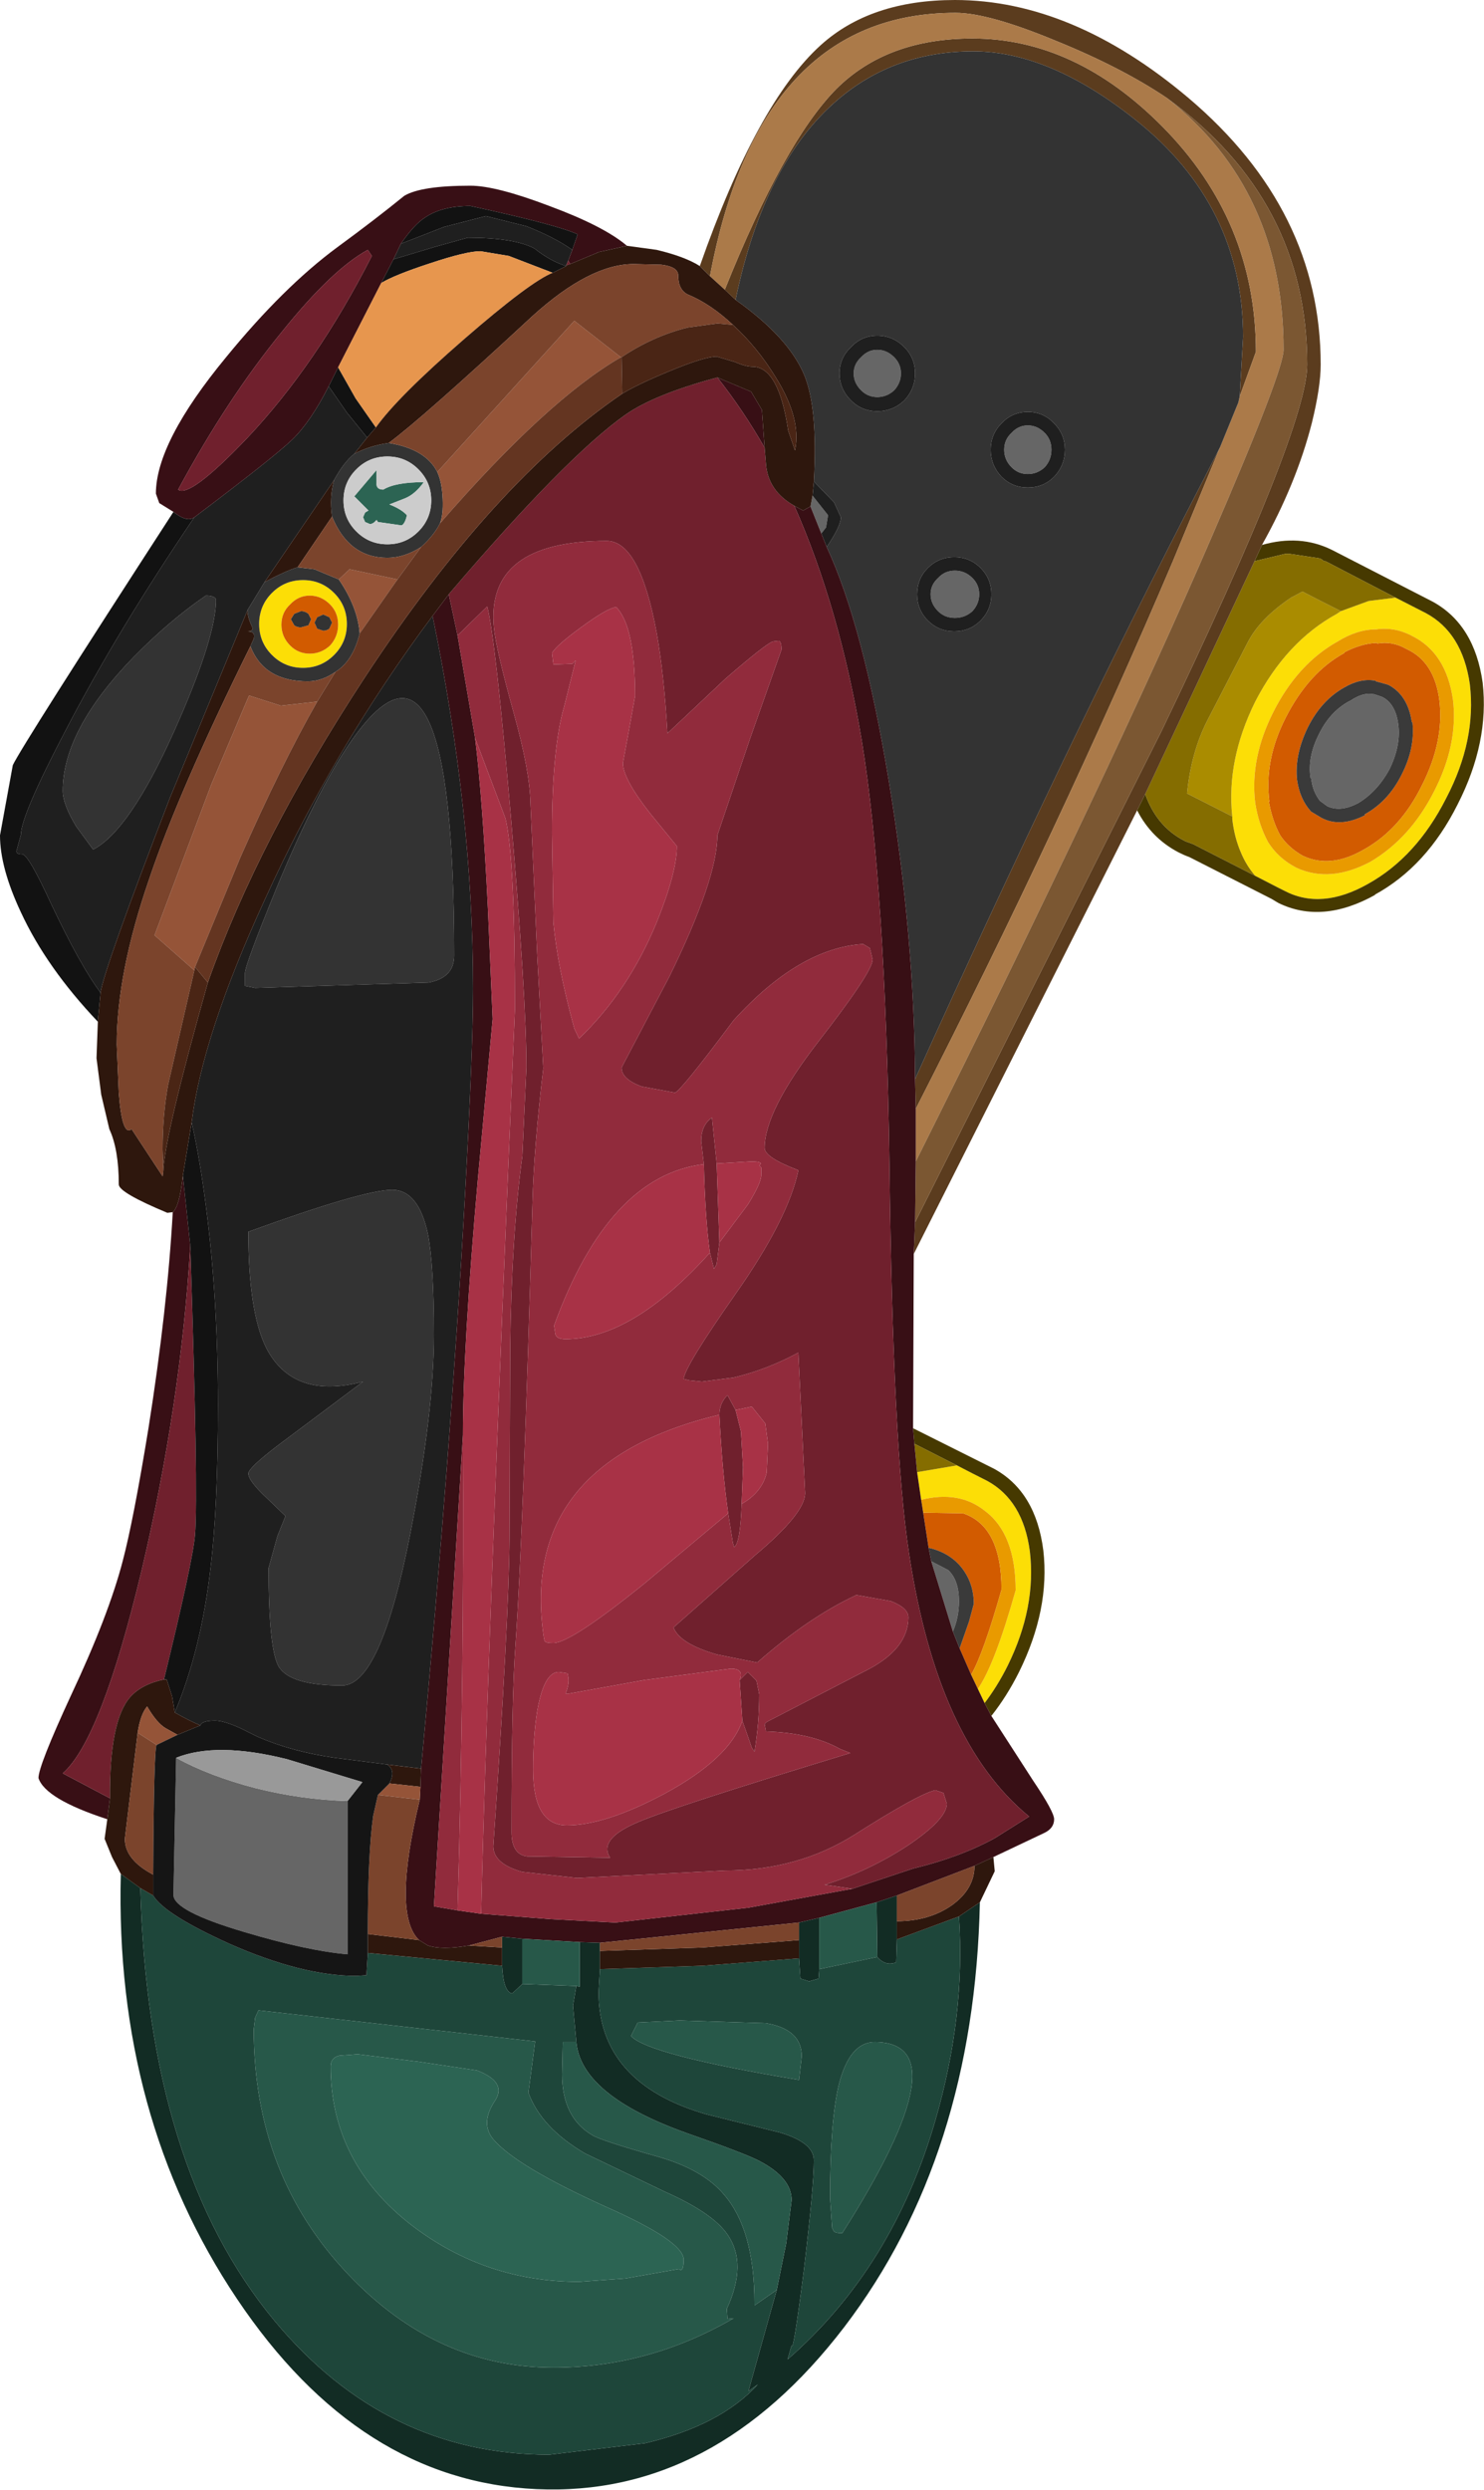 <?xml version="1.0" encoding="UTF-8" standalone="no"?>
<svg xmlns:ffdec="https://www.free-decompiler.com/flash" xmlns:xlink="http://www.w3.org/1999/xlink" ffdec:objectType="shape" height="184.35px" width="109.95px" xmlns="http://www.w3.org/2000/svg">
  <g transform="matrix(1.0, 0.0, 0.0, 1.0, 33.65, 146.55)">
    <path d="M31.35 -120.65 Q32.05 -120.65 32.6 -120.1 33.1 -119.6 33.1 -118.9 33.1 -118.2 32.6 -117.65 32.05 -117.15 31.35 -117.15 30.65 -117.15 30.15 -117.65 29.6 -118.2 29.6 -118.9 29.6 -119.6 30.15 -120.1 30.65 -120.65 31.35 -120.65 M26.55 -109.85 L27.7 -108.4 27.55 -107.5 27.2 -107.05 26.4 -109.05 26.55 -109.85 M38.4 -103.75 Q38.9 -103.25 38.9 -102.55 38.9 -101.85 38.4 -101.3 37.85 -100.8 37.1 -100.8 36.35 -100.8 35.85 -101.3 35.3 -101.85 35.3 -102.55 35.3 -103.25 35.85 -103.75 36.35 -104.3 37.1 -104.3 37.85 -104.3 38.4 -103.75 M41.3 -114.5 Q41.8 -115.05 42.5 -115.05 43.2 -115.05 43.75 -114.5 44.25 -114.0 44.25 -113.25 44.25 -112.5 43.75 -111.95 43.2 -111.45 42.5 -111.45 41.8 -111.45 41.3 -111.95 40.75 -112.5 40.75 -113.25 40.75 -114.0 41.3 -114.5 M68.15 -95.15 L68.75 -94.95 Q69.75 -94.45 69.95 -92.9 70.15 -91.35 69.3 -89.6 68.4 -87.95 67.0 -87.1 65.7 -86.4 64.7 -86.85 L64.15 -87.25 Q63.6 -87.95 63.5 -88.9 L63.45 -88.95 Q63.2 -90.5 64.1 -92.25 64.95 -93.95 66.45 -94.7 67.35 -95.3 68.1 -95.15 L68.15 -95.15 M35.35 -30.95 L36.6 -30.3 Q37.4 -29.55 37.4 -28.0 37.4 -26.8 36.95 -25.75 L35.35 -30.95 M-7.9 -13.2 L-7.9 -1.85 Q-10.85 -2.1 -15.55 -3.5 -20.8 -5.05 -20.8 -6.25 L-20.6 -16.4 Q-18.15 -15.05 -14.7 -14.15 -11.3 -13.3 -7.9 -13.2" fill="#666666" fill-rule="evenodd" stroke="none"/>
    <path d="M69.75 -102.3 L72.0 -101.15 Q74.7 -99.7 75.25 -95.9 75.75 -91.75 73.5 -87.45 71.3 -83.1 67.7 -81.1 64.25 -79.15 61.5 -80.6 L61.0 -80.85 59.35 -81.7 Q58.7 -82.45 58.3 -83.4 57.8 -84.55 57.65 -85.9 L57.65 -86.1 Q57.2 -90.25 59.35 -94.6 61.65 -99.05 65.4 -101.1 L65.7 -101.3 67.75 -102.05 69.75 -102.3 M65.45 -99.05 Q62.5 -97.4 60.7 -93.85 58.95 -90.4 59.35 -87.1 59.6 -85.5 60.3 -84.2 61.05 -83.0 62.4 -82.3 64.9 -81.15 67.9 -82.75 70.85 -84.5 72.6 -87.95 74.4 -91.45 74.0 -94.75 73.5 -98.2 71.0 -99.45 69.7 -100.15 68.3 -99.95 66.9 -99.95 65.45 -99.05 M34.3 -37.55 L37.25 -38.05 Q38.4 -37.45 39.5 -36.9 42.15 -35.45 42.65 -31.7 43.15 -27.55 41.0 -23.2 40.25 -21.7 39.3 -20.45 L38.8 -21.5 Q40.05 -23.3 41.6 -28.8 41.6 -33.0 39.3 -34.7 37.4 -36.2 34.6 -35.5 L34.3 -37.55 M-12.15 -101.8 Q-12.8 -101.2 -12.8 -100.3 -12.8 -99.4 -12.15 -98.75 -11.55 -98.15 -10.7 -98.15 -9.85 -98.15 -9.2 -98.75 -8.6 -99.4 -8.6 -100.3 -8.6 -101.2 -9.2 -101.8 -9.85 -102.45 -10.7 -102.45 -11.55 -102.45 -12.15 -101.8 M-13.5 -102.65 Q-12.55 -103.6 -11.2 -103.6 -9.85 -103.6 -8.9 -102.65 -7.95 -101.7 -7.95 -100.35 -7.95 -99.0 -8.9 -98.05 -9.85 -97.1 -11.2 -97.1 -12.55 -97.1 -13.5 -98.05 -14.45 -99.0 -14.45 -100.35 -14.45 -101.7 -13.5 -102.65" fill="#fcde06" fill-rule="evenodd" stroke="none"/>
    <path d="M70.95 -93.1 Q70.65 -95.1 69.2 -95.85 L68.3 -96.1 68.25 -96.15 Q67.15 -96.35 65.95 -95.65 64.25 -94.7 63.25 -92.7 62.25 -90.65 62.45 -88.8 62.65 -87.4 63.45 -86.5 L63.5 -86.45 64.25 -86.0 Q65.65 -85.25 67.5 -86.2 L67.45 -86.25 Q69.2 -87.2 70.2 -89.2 71.2 -91.15 71.0 -93.05 L70.95 -93.1 M71.7 -88.4 Q70.1 -85.15 67.4 -83.65 64.9 -82.2 62.85 -83.2 61.8 -83.8 61.2 -84.7 60.6 -85.8 60.35 -87.25 L60.4 -87.2 Q60.0 -90.25 61.6 -93.4 63.3 -96.75 65.95 -98.2 L65.95 -98.25 Q67.2 -98.9 68.35 -98.95 L68.4 -98.9 Q69.5 -99.1 70.55 -98.5 72.65 -97.55 73.0 -94.65 73.35 -91.65 71.7 -88.4 M35.15 -31.95 L34.75 -34.55 37.7 -34.5 Q40.55 -33.55 40.55 -28.85 39.2 -24.1 38.3 -22.55 L37.45 -24.5 38.15 -26.5 38.5 -27.8 Q38.5 -29.15 37.8 -30.2 36.9 -31.55 35.15 -31.95 M-10.8 -101.1 Q-11.05 -101.3 -11.35 -101.3 L-11.85 -101.1 -12.1 -100.7 -11.85 -100.25 Q-11.65 -100.1 -11.35 -100.1 L-10.8 -100.25 -10.6 -100.7 -10.8 -101.1 M-10.15 -100.0 L-9.7 -99.85 Q-9.45 -99.85 -9.25 -100.0 L-9.05 -100.45 -9.25 -100.85 -9.7 -101.05 -10.15 -100.85 -10.35 -100.45 -10.15 -100.0 M-12.15 -101.8 Q-11.55 -102.45 -10.7 -102.45 -9.85 -102.45 -9.2 -101.8 -8.6 -101.2 -8.6 -100.3 -8.6 -99.4 -9.2 -98.75 -9.85 -98.15 -10.7 -98.15 -11.55 -98.15 -12.15 -98.75 -12.8 -99.4 -12.8 -100.3 -12.8 -101.2 -12.15 -101.8" fill="#d25b00" fill-rule="evenodd" stroke="none"/>
    <path d="M65.45 -99.05 Q66.9 -99.95 68.3 -99.95 69.7 -100.15 71.0 -99.45 73.5 -98.2 74.0 -94.75 74.4 -91.45 72.6 -87.95 70.85 -84.5 67.9 -82.75 64.9 -81.15 62.4 -82.3 61.05 -83.0 60.3 -84.2 59.6 -85.5 59.35 -87.1 58.95 -90.4 60.7 -93.85 62.5 -97.4 65.45 -99.05 M71.7 -88.4 Q73.35 -91.65 73.0 -94.65 72.65 -97.55 70.55 -98.5 69.5 -99.1 68.4 -98.9 L68.35 -98.95 Q67.2 -98.9 65.95 -98.25 L65.95 -98.2 Q63.3 -96.75 61.6 -93.4 60.0 -90.25 60.4 -87.2 L60.35 -87.25 Q60.6 -85.8 61.2 -84.7 61.8 -83.8 62.85 -83.2 64.9 -82.2 67.4 -83.65 70.1 -85.15 71.7 -88.4 M34.6 -35.5 Q37.4 -36.2 39.3 -34.7 41.6 -33.0 41.6 -28.8 40.05 -23.3 38.8 -21.5 L38.3 -22.55 Q39.2 -24.1 40.55 -28.85 40.55 -33.55 37.7 -34.5 L34.75 -34.55 34.6 -35.5" fill="#e99a00" fill-rule="evenodd" stroke="none"/>
    <path d="M65.7 -101.3 L65.4 -101.1 Q61.65 -99.05 59.35 -94.6 57.2 -90.25 57.65 -86.1 L54.3 -87.8 Q54.6 -90.85 55.8 -93.2 L58.8 -99.0 Q59.7 -100.75 62.0 -102.3 L62.85 -102.75 Q64.3 -102.0 65.7 -101.3" fill="#aa8c00" fill-rule="evenodd" stroke="none"/>
    <path d="M59.85 -106.2 Q62.65 -107.0 65.0 -105.85 L65.1 -105.8 72.5 -102.0 Q75.6 -100.3 76.2 -96.0 76.7 -91.6 74.35 -87.0 72.05 -82.4 68.2 -80.3 L68.25 -80.3 Q64.3 -78.1 61.05 -79.7 L60.55 -80.0 54.45 -83.1 Q54.15 -83.2 53.75 -83.4 L53.65 -83.45 Q51.65 -84.5 50.6 -86.55 L51.2 -87.75 Q52.05 -85.35 54.1 -84.3 L54.2 -84.25 54.75 -84.05 59.35 -81.7 61.0 -80.85 61.5 -80.6 Q64.25 -79.15 67.7 -81.1 71.3 -83.1 73.5 -87.45 75.75 -91.75 75.25 -95.9 74.7 -99.7 72.0 -101.15 L69.75 -102.3 64.65 -104.95 64.55 -105.0 64.45 -105.0 64.25 -105.15 64.15 -105.2 63.9 -105.25 63.85 -105.25 61.85 -105.55 61.75 -105.55 61.6 -105.55 59.3 -105.0 59.85 -106.2 M34.0 -40.8 L40.0 -37.8 Q43.1 -36.1 43.65 -31.75 44.15 -27.4 41.85 -22.75 40.95 -20.95 39.8 -19.5 L39.3 -20.45 Q40.25 -21.7 41.0 -23.2 43.15 -27.55 42.65 -31.7 42.15 -35.45 39.5 -36.9 38.4 -37.45 37.25 -38.05 L34.1 -39.65 34.0 -40.8" fill="#463900" fill-rule="evenodd" stroke="none"/>
    <path d="M70.95 -93.1 L71.0 -93.05 Q71.2 -91.15 70.2 -89.2 69.2 -87.2 67.45 -86.25 L67.5 -86.2 Q65.65 -85.25 64.25 -86.0 L63.5 -86.45 63.45 -86.5 Q62.65 -87.4 62.45 -88.8 62.25 -90.65 63.25 -92.7 64.25 -94.7 65.95 -95.65 67.15 -96.35 68.25 -96.15 L68.3 -96.1 69.2 -95.85 Q70.65 -95.1 70.95 -93.1 M68.15 -95.15 L68.1 -95.15 Q67.35 -95.3 66.45 -94.7 64.95 -93.95 64.1 -92.25 63.2 -90.5 63.45 -88.95 L63.5 -88.9 Q63.6 -87.95 64.15 -87.25 L64.7 -86.85 Q65.7 -86.4 67.0 -87.1 68.4 -87.95 69.3 -89.6 70.15 -91.35 69.95 -92.9 69.75 -94.45 68.75 -94.95 L68.15 -95.15 M35.15 -31.95 Q36.9 -31.55 37.8 -30.2 38.5 -29.15 38.5 -27.8 L38.15 -26.5 37.45 -24.5 36.95 -25.75 Q37.4 -26.8 37.4 -28.0 37.4 -29.55 36.6 -30.3 L35.35 -30.95 35.15 -31.95" fill="#3a3a3a" fill-rule="evenodd" stroke="none"/>
    <path d="M59.3 -105.0 L61.6 -105.55 61.75 -105.55 61.85 -105.55 63.85 -105.25 63.9 -105.25 64.15 -105.2 64.25 -105.15 64.45 -105.0 64.55 -105.0 64.65 -104.95 69.75 -102.3 67.75 -102.05 65.7 -101.3 Q64.3 -102.0 62.85 -102.75 L62.0 -102.3 Q59.7 -100.75 58.8 -99.0 L55.8 -93.2 Q54.6 -90.85 54.3 -87.8 L57.65 -86.1 57.65 -85.9 Q57.8 -84.55 58.3 -83.4 58.7 -82.45 59.35 -81.7 L54.75 -84.05 54.2 -84.25 54.1 -84.3 Q52.05 -85.35 51.2 -87.75 L59.3 -105.0 M37.25 -38.05 L34.3 -37.55 34.1 -39.65 37.25 -38.05" fill="#856d00" fill-rule="evenodd" stroke="none"/>
    <path d="M18.2 -126.85 Q22.45 -138.95 27.15 -143.2 30.85 -146.55 37.1 -146.55 45.8 -146.55 54.4 -139.3 64.2 -131.0 64.2 -119.55 64.2 -117.9 63.55 -115.25 62.4 -110.75 59.85 -106.2 L59.3 -105.0 51.2 -87.75 50.6 -86.55 34.05 -53.7 34.15 -56.05 52.4 -92.4 Q63.2 -114.85 63.2 -119.55 63.2 -131.75 52.8 -139.3 49.45 -141.55 44.65 -143.5 39.6 -145.6 37.15 -145.6 22.6 -145.6 18.95 -126.1 L18.2 -126.85 M58.2 -117.2 L58.45 -121.6 Q58.45 -131.35 50.45 -137.7 44.1 -142.75 38.45 -142.75 32.6 -142.75 28.4 -139.15 22.95 -134.5 20.85 -124.35 L20.05 -125.1 Q24.45 -136.05 28.3 -139.95 32.05 -143.7 38.4 -143.7 46.0 -143.7 52.45 -137.2 59.4 -130.2 59.4 -120.5 L58.2 -117.2 M34.15 -66.65 Q45.35 -91.45 55.5 -111.0 L56.75 -113.45 53.25 -105.0 Q44.95 -85.5 34.2 -64.45 L34.15 -66.65" fill="#5b3c1e" fill-rule="evenodd" stroke="none"/>
    <path d="M18.95 -126.1 Q22.6 -145.6 37.15 -145.6 39.6 -145.6 44.65 -143.5 49.45 -141.55 52.8 -139.3 61.45 -132.5 61.45 -120.65 61.45 -119.1 56.15 -106.85 48.55 -89.25 34.2 -60.55 L34.2 -64.45 Q44.95 -85.5 53.25 -105.0 L56.75 -113.45 58.1 -116.75 58.2 -117.2 59.4 -120.5 Q59.4 -130.2 52.45 -137.2 46.0 -143.7 38.4 -143.7 32.05 -143.7 28.3 -139.95 24.45 -136.05 20.05 -125.1 L18.95 -126.1" fill="#ab7a49" fill-rule="evenodd" stroke="none"/>
    <path d="M52.8 -139.3 Q63.2 -131.75 63.2 -119.55 63.2 -114.85 52.4 -92.4 L34.15 -56.05 34.2 -60.55 Q48.55 -89.25 56.15 -106.85 61.45 -119.1 61.45 -120.65 61.45 -132.5 52.8 -139.3" fill="#7b5732" fill-rule="evenodd" stroke="none"/>
    <path d="M20.85 -124.35 Q22.95 -134.5 28.4 -139.15 32.6 -142.75 38.45 -142.75 44.1 -142.75 50.45 -137.7 58.45 -131.35 58.45 -121.6 L58.2 -117.2 58.1 -116.75 56.75 -113.45 55.5 -111.0 Q45.35 -91.45 34.15 -66.65 34.1 -77.25 32.2 -88.75 30.3 -100.25 27.6 -106.05 28.65 -107.6 28.65 -108.25 L28.15 -109.35 26.65 -110.9 Q26.95 -116.3 25.95 -118.75 24.8 -121.55 20.85 -124.35 M-4.85 -113.75 Q-2.1 -113.3 -1.25 -111.6 -0.9 -110.85 -0.85 -109.6 -0.8 -108.4 -1.05 -107.8 -1.5 -106.9 -2.45 -106.05 -3.7 -105.25 -4.95 -105.25 -7.8 -105.25 -9.05 -108.3 -9.25 -109.75 -8.9 -111.0 -8.2 -112.3 -7.4 -112.95 -6.25 -113.55 -4.85 -113.75 M-15.1 -98.7 L-14.85 -99.25 Q-14.7 -99.8 -15.3 -99.8 -14.8 -99.8 -15.0 -100.2 -15.35 -100.95 -15.3 -101.4 L-14.05 -103.45 Q-12.45 -104.3 -11.6 -104.55 L-10.35 -104.4 -8.55 -103.65 Q-7.15 -101.6 -7.0 -99.65 -7.5 -97.6 -8.8 -96.8 -9.8 -96.1 -10.85 -96.1 -14.1 -96.1 -15.1 -98.7 M33.35 -120.85 Q32.5 -121.7 31.35 -121.7 30.2 -121.7 29.4 -120.85 28.55 -120.05 28.55 -118.9 28.55 -117.75 29.4 -116.9 30.2 -116.1 31.35 -116.1 32.5 -116.1 33.35 -116.9 34.15 -117.75 34.15 -118.9 34.15 -120.05 33.35 -120.85 M34.3 -102.55 Q34.3 -101.4 35.1 -100.6 35.9 -99.8 37.05 -99.8 38.2 -99.8 39.0 -100.6 39.8 -101.4 39.8 -102.55 39.8 -103.7 39.0 -104.5 38.2 -105.3 37.05 -105.3 35.9 -105.3 35.1 -104.5 34.3 -103.7 34.3 -102.55 M42.5 -116.05 Q41.35 -116.05 40.55 -115.2 39.75 -114.4 39.75 -113.25 39.75 -112.1 40.55 -111.25 41.35 -110.45 42.5 -110.45 43.65 -110.45 44.45 -111.25 45.25 -112.1 45.25 -113.25 45.25 -114.4 44.45 -115.2 43.65 -116.05 42.5 -116.05 M-4.95 -112.75 Q-6.3 -112.75 -7.25 -111.8 -8.2 -110.85 -8.2 -109.5 -8.2 -108.15 -7.25 -107.2 -6.3 -106.25 -4.95 -106.25 -3.6 -106.25 -2.65 -107.2 -1.7 -108.15 -1.7 -109.5 -1.7 -110.85 -2.65 -111.8 -3.6 -112.75 -4.95 -112.75 M-17.65 -102.2 L-17.65 -101.95 Q-17.75 -99.1 -20.75 -92.4 -24.05 -85.05 -26.75 -83.65 L-28.0 -85.35 Q-29.0 -87.0 -29.0 -88.0 -29.0 -92.5 -23.75 -97.9 -21.1 -100.6 -18.4 -102.45 -17.8 -102.45 -17.65 -102.2 M-10.15 -100.0 L-10.35 -100.45 -10.15 -100.85 -9.7 -101.05 -9.25 -100.85 -9.05 -100.45 -9.25 -100.0 Q-9.45 -99.85 -9.7 -99.85 L-10.15 -100.0 M-10.8 -101.1 L-10.6 -100.7 -10.8 -100.25 -11.35 -100.1 Q-11.65 -100.1 -11.85 -100.25 L-12.1 -100.7 -11.85 -101.1 -11.35 -101.3 Q-11.05 -101.3 -10.8 -101.1 M-13.5 -102.65 Q-14.45 -101.7 -14.45 -100.35 -14.45 -99.0 -13.5 -98.05 -12.55 -97.1 -11.2 -97.1 -9.85 -97.1 -8.9 -98.05 -7.95 -99.0 -7.95 -100.35 -7.95 -101.7 -8.9 -102.65 -9.85 -103.6 -11.2 -103.6 -12.55 -103.6 -13.5 -102.65 M-15.5 -74.5 Q-15.5 -75.1 -13.1 -80.95 -10.2 -87.9 -7.75 -91.5 0.0 -102.85 0.0 -75.8 0.0 -74.15 -1.9 -73.8 L-14.75 -73.4 -15.5 -73.55 -15.5 -74.5 M-4.6 -58.45 Q-2.65 -58.45 -1.95 -55.2 -1.5 -52.95 -1.5 -47.7 -1.5 -42.0 -3.25 -33.0 -5.45 -21.75 -8.3 -21.75 -12.15 -21.75 -13.0 -23.15 -13.75 -24.45 -13.75 -30.45 L-13.1 -32.8 -12.5 -34.3 -13.85 -35.6 Q-15.25 -36.9 -15.25 -37.45 -15.25 -37.85 -13.1 -39.5 L-6.75 -44.25 Q-11.9 -42.9 -13.9 -46.7 -15.25 -49.35 -15.25 -55.35 -6.7 -58.45 -4.6 -58.45" fill="#333333" fill-rule="evenodd" stroke="none"/>
    <path d="M26.65 -110.9 L28.15 -109.35 28.65 -108.25 Q28.65 -107.6 27.6 -106.05 L27.2 -107.05 27.55 -107.5 27.7 -108.4 26.55 -109.85 26.65 -110.9 M8.3 -126.85 Q7.15 -127.2 5.95 -128.15 4.45 -128.95 1.0 -128.95 L-1.5 -128.25 -4.5 -127.35 -3.95 -128.5 -0.75 -129.75 2.35 -130.55 5.35 -129.8 Q7.4 -129.0 8.75 -128.05 L8.45 -127.25 8.3 -126.9 8.3 -126.85 M-15.3 -101.4 L-21.05 -87.5 Q-25.95 -74.8 -26.2 -73.05 -27.7 -75.05 -29.85 -79.6 -31.55 -83.3 -32.0 -83.3 -32.55 -83.3 -32.4 -83.65 L-32.1 -84.75 Q-32.1 -86.15 -28.8 -92.45 -24.95 -99.85 -19.25 -108.25 -13.35 -112.7 -12.0 -114.0 -10.65 -115.3 -9.3 -117.95 L-7.95 -116.0 -6.45 -114.15 -7.4 -112.95 Q-8.2 -112.3 -8.9 -111.0 L-14.05 -103.45 -15.3 -101.4 M31.35 -120.65 Q30.65 -120.65 30.15 -120.1 29.6 -119.6 29.6 -118.9 29.6 -118.2 30.15 -117.65 30.65 -117.15 31.35 -117.15 32.05 -117.15 32.6 -117.65 33.1 -118.2 33.1 -118.9 33.1 -119.6 32.6 -120.1 32.05 -120.65 31.35 -120.65 M33.35 -120.85 Q34.15 -120.05 34.15 -118.9 34.15 -117.75 33.35 -116.9 32.5 -116.1 31.35 -116.1 30.2 -116.1 29.4 -116.9 28.55 -117.75 28.55 -118.9 28.55 -120.05 29.4 -120.85 30.2 -121.7 31.35 -121.7 32.5 -121.7 33.35 -120.85 M34.3 -102.55 Q34.3 -103.7 35.1 -104.5 35.9 -105.3 37.05 -105.3 38.2 -105.3 39.0 -104.5 39.8 -103.7 39.8 -102.55 39.8 -101.4 39.0 -100.6 38.2 -99.8 37.05 -99.8 35.9 -99.8 35.1 -100.6 34.3 -101.4 34.3 -102.55 M38.4 -103.75 Q37.85 -104.3 37.1 -104.3 36.35 -104.3 35.85 -103.75 35.3 -103.25 35.3 -102.55 35.3 -101.85 35.85 -101.3 36.35 -100.8 37.1 -100.8 37.85 -100.8 38.4 -101.3 38.9 -101.85 38.9 -102.55 38.9 -103.25 38.4 -103.75 M42.5 -116.05 Q43.65 -116.05 44.45 -115.2 45.25 -114.4 45.25 -113.25 45.25 -112.1 44.45 -111.25 43.65 -110.45 42.5 -110.45 41.35 -110.45 40.55 -111.25 39.75 -112.1 39.75 -113.25 39.75 -114.4 40.55 -115.2 41.35 -116.05 42.5 -116.05 M41.3 -114.5 Q40.75 -114.0 40.75 -113.25 40.75 -112.5 41.3 -111.95 41.8 -111.45 42.5 -111.45 43.2 -111.45 43.75 -111.95 44.25 -112.5 44.25 -113.25 44.25 -114.0 43.75 -114.5 43.2 -115.05 42.5 -115.05 41.8 -115.05 41.3 -114.5 M-1.6 -100.95 Q1.4 -86.4 1.4 -73.35 1.4 -68.8 0.8 -58.0 -0.2 -39.75 -2.45 -15.6 L-4.95 -15.9 -8.85 -16.4 Q-12.0 -16.85 -14.55 -17.95 L-15.75 -18.55 Q-17.05 -19.15 -17.7 -19.15 -18.7 -19.15 -18.8 -18.8 -19.55 -19.1 -20.7 -19.75 -18.75 -24.4 -18.05 -30.45 -17.5 -35.0 -17.5 -42.5 -17.5 -50.45 -18.4 -57.3 -18.85 -60.8 -19.45 -63.45 -18.65 -69.9 -14.05 -79.9 -8.95 -91.1 -1.6 -100.95 M-17.65 -102.2 Q-17.8 -102.45 -18.4 -102.45 -21.1 -100.6 -23.75 -97.9 -29.0 -92.5 -29.0 -88.0 -29.0 -87.0 -28.0 -85.35 L-26.75 -83.65 Q-24.05 -85.05 -20.75 -92.4 -17.75 -99.1 -17.65 -101.95 L-17.65 -102.2 M-15.5 -74.5 L-15.5 -73.55 -14.75 -73.4 -1.9 -73.8 Q0.0 -74.15 0.0 -75.8 0.0 -102.85 -7.75 -91.5 -10.2 -87.9 -13.1 -80.95 -15.5 -75.1 -15.5 -74.5 M-4.6 -58.45 Q-6.7 -58.45 -15.25 -55.35 -15.25 -49.35 -13.9 -46.7 -11.9 -42.9 -6.75 -44.25 L-13.1 -39.5 Q-15.25 -37.85 -15.25 -37.45 -15.25 -36.9 -13.85 -35.6 L-12.5 -34.3 -13.1 -32.8 -13.75 -30.45 Q-13.75 -24.45 -13.0 -23.15 -12.15 -21.75 -8.3 -21.75 -5.45 -21.75 -3.25 -33.0 -1.5 -42.0 -1.5 -47.7 -1.5 -52.95 -1.95 -55.2 -2.65 -58.45 -4.6 -58.45" fill="#1f1f1f" fill-rule="evenodd" stroke="none"/>
    <path d="M34.05 -53.7 L34.0 -40.8 34.1 -39.65 34.3 -37.55 34.6 -35.5 34.75 -34.55 35.15 -31.95 35.35 -30.95 36.95 -25.75 37.45 -24.5 38.3 -22.55 38.8 -21.5 39.3 -20.45 39.8 -19.5 42.9 -14.7 Q44.45 -12.4 44.45 -11.85 44.45 -11.2 43.75 -10.85 L39.95 -9.05 38.55 -8.4 32.8 -6.2 31.3 -5.7 27.05 -4.55 25.55 -4.2 10.8 -2.7 9.3 -2.75 5.05 -3.0 3.55 -3.15 1.1 -2.5 Q-0.9 -2.15 -1.95 -2.5 L-2.6 -2.9 Q-4.6 -4.8 -2.55 -13.3 L-2.5 -14.25 -2.45 -15.6 Q-0.2 -39.75 0.8 -58.0 1.4 -68.8 1.4 -73.35 1.4 -86.4 -1.6 -100.95 L-0.4 -102.55 0.25 -99.5 1.55 -91.9 Q2.1 -87.45 2.5 -79.25 L2.85 -71.1 1.75 -59.2 Q0.65 -46.75 0.65 -40.3 L-1.5 -5.4 0.25 -5.1 2.0 -4.85 7.2 -4.45 11.95 -4.2 21.8 -5.3 29.5 -6.7 34.0 -8.2 Q37.5 -9.05 40.05 -10.45 L42.6 -12.05 Q35.8 -17.6 33.7 -31.55 32.5 -39.3 32.25 -60.35 31.95 -81.0 30.2 -91.7 28.55 -101.55 25.2 -109.1 L25.85 -108.75 26.4 -109.05 27.2 -107.05 27.6 -106.05 Q30.3 -100.25 32.2 -88.75 34.1 -77.25 34.15 -66.65 L34.2 -64.45 34.2 -60.55 34.15 -56.05 34.05 -53.7 M-25.7 -11.85 Q-30.3 -13.35 -30.8 -14.9 -30.8 -15.8 -28.4 -21.0 -25.6 -26.95 -24.55 -31.0 -23.75 -34.05 -22.65 -40.8 -21.25 -49.65 -20.85 -56.8 -20.35 -57.2 -20.1 -59.5 L-19.55 -54.3 Q-20.25 -42.6 -23.15 -30.3 -26.15 -17.75 -29.0 -15.25 L-25.5 -13.4 -25.7 -11.85 M-20.8 -108.65 L-21.85 -109.3 -22.1 -110.0 Q-22.1 -113.8 -16.9 -120.1 -12.65 -125.3 -8.65 -128.25 -5.85 -130.3 -3.7 -132.05 -2.45 -132.8 1.2 -132.8 3.1 -132.8 7.05 -131.3 11.1 -129.8 12.8 -128.35 L11.0 -127.95 10.75 -127.9 8.6 -127.0 8.45 -127.25 8.75 -128.05 9.15 -129.2 Q7.65 -129.9 1.2 -131.3 -0.9 -131.3 -2.15 -130.45 -2.95 -129.95 -3.95 -128.5 L-4.5 -127.35 -5.4 -125.6 -8.6 -119.35 -9.3 -117.95 Q-10.65 -115.3 -12.0 -114.0 -13.35 -112.7 -19.25 -108.25 -19.8 -107.85 -20.8 -108.65 M23.0 -113.4 Q21.4 -116.2 19.5 -118.6 L22.0 -117.55 22.8 -116.2 23.0 -113.4 M-6.4 -128.05 Q-9.05 -126.6 -12.75 -122.0 -16.8 -117.05 -20.45 -110.3 -19.6 -109.65 -15.35 -114.1 -10.2 -119.55 -6.1 -127.6 L-6.4 -128.05" fill="#380f15" fill-rule="evenodd" stroke="none"/>
    <path d="M8.3 -126.9 L8.45 -127.25 8.6 -127.0 8.3 -126.9 M-0.4 -102.55 Q8.3 -112.75 12.7 -115.85 14.85 -117.35 19.5 -118.6 21.4 -116.2 23.0 -113.4 L23.1 -112.2 Q23.25 -110.2 25.2 -109.1 28.55 -101.55 30.2 -91.7 31.95 -81.0 32.25 -60.35 32.5 -39.3 33.7 -31.55 35.8 -17.6 42.6 -12.05 L40.05 -10.45 Q37.5 -9.05 34.0 -8.2 L29.5 -6.7 27.45 -7.0 Q30.7 -8.0 33.6 -9.9 36.5 -11.85 36.5 -13.0 L36.25 -13.8 35.65 -14.0 Q34.45 -13.75 29.65 -10.7 25.45 -8.05 20.05 -8.05 L9.1 -7.5 5.05 -7.95 Q2.9 -8.55 2.9 -9.85 4.05 -26.55 4.1 -32.65 L4.15 -46.75 Q4.25 -55.05 5.05 -60.95 L5.35 -67.5 Q5.35 -72.7 4.2 -86.1 3.05 -99.35 2.45 -101.65 L0.25 -99.5 -0.4 -102.55 M15.0 -99.7 Q13.75 -106.5 11.3 -106.5 2.3 -106.5 2.95 -100.05 3.1 -98.5 4.4 -93.8 5.6 -89.5 5.65 -87.1 L6.15 -75.85 6.6 -67.45 Q5.9 -61.5 5.8 -57.5 5.1 -32.75 4.55 -24.9 4.25 -20.95 4.25 -10.9 4.25 -9.25 5.4 -9.1 L11.55 -9.0 Q10.65 -10.4 13.65 -11.65 16.2 -12.75 29.35 -16.75 L28.6 -17.05 Q26.45 -18.25 23.1 -18.35 L23.0 -18.9 23.15 -19.05 30.4 -22.8 Q33.65 -24.4 33.65 -26.8 33.65 -27.5 32.35 -28.0 L29.8 -28.45 Q26.25 -26.8 22.45 -23.45 L19.45 -24.05 Q16.7 -24.85 16.25 -26.05 L22.3 -31.4 Q26.0 -34.5 26.0 -36.0 L25.5 -46.4 Q23.2 -45.15 20.7 -44.55 L18.35 -44.25 17.4 -44.35 17.0 -44.45 Q17.1 -45.4 20.85 -50.75 24.75 -56.3 25.5 -59.9 23.0 -60.85 23.0 -61.55 23.0 -64.3 27.0 -69.45 31.0 -74.6 31.0 -75.5 L30.8 -76.35 30.3 -76.65 Q25.55 -76.35 20.7 -71.0 16.7 -65.65 16.35 -65.65 L13.9 -66.1 Q12.4 -66.65 12.4 -67.5 L15.95 -74.25 Q19.5 -81.5 19.5 -84.7 L21.9 -91.8 24.25 -98.45 Q24.25 -99.05 24.05 -99.1 L23.6 -99.05 Q23.05 -98.85 20.1 -96.3 L15.8 -92.25 Q15.55 -96.65 15.0 -99.7 M18.5 -60.35 L18.3 -62.05 Q18.3 -63.25 19.1 -63.8 L19.45 -60.4 19.65 -54.55 19.45 -52.95 19.25 -52.6 18.95 -53.8 Q18.6 -56.25 18.5 -60.35 M20.85 -42.15 L21.25 -40.55 21.4 -37.9 21.3 -35.2 Q21.2 -32.3 20.75 -32.0 L20.65 -32.3 20.3 -34.5 Q19.85 -37.7 19.65 -41.8 19.65 -42.65 20.25 -43.25 L20.85 -42.15 M21.35 -19.15 L21.15 -22.15 21.75 -22.75 22.4 -22.1 22.6 -21.1 Q22.6 -18.95 22.25 -16.85 L22.05 -17.15 21.35 -19.15 M-6.4 -128.05 L-6.1 -127.6 Q-10.2 -119.55 -15.35 -114.1 -19.6 -109.65 -20.45 -110.3 -16.8 -117.05 -12.75 -122.0 -9.05 -126.6 -6.4 -128.05 M-19.55 -54.3 Q-18.95 -36.05 -19.2 -32.9 -19.35 -31.0 -21.5 -22.2 -23.15 -21.85 -24.0 -20.9 -25.55 -19.15 -25.5 -13.4 L-29.0 -15.25 Q-26.15 -17.75 -23.15 -30.3 -20.25 -42.6 -19.55 -54.3" fill="#70202d" fill-rule="evenodd" stroke="none"/>
    <path d="M38.95 -5.7 Q38.55 13.1 28.9 25.75 19.25 38.35 6.1 37.75 -7.05 37.15 -16.1 23.65 -25.15 10.15 -24.7 -7.8 L-23.25 -6.75 Q-22.7 14.0 -13.3 25.3 -5.05 35.2 7.05 35.2 L14.15 34.35 Q19.7 33.05 22.5 30.0 L21.8 30.5 23.9 23.0 24.6 19.55 25.0 16.35 Q25.0 14.7 22.6 13.45 21.55 12.9 17.25 11.4 9.4 8.6 9.05 4.65 L8.8 1.95 9.05 0.5 9.3 0.55 9.3 -2.75 10.8 -2.7 10.8 -2.1 10.8 -0.75 10.7 0.95 Q10.7 7.7 18.7 10.0 L24.15 11.35 Q26.65 12.1 26.65 13.4 26.65 15.35 25.9 21.6 25.1 27.85 25.0 27.1 L24.7 28.15 Q32.5 21.35 35.65 10.45 37.9 2.7 37.4 -4.65 L38.95 -5.7 M3.55 -3.15 L5.05 -3.0 5.05 0.35 4.3 1.05 Q3.65 0.95 3.55 -1.0 L3.55 -2.35 3.55 -3.15 M25.55 -4.2 L27.05 -4.55 27.05 -0.75 27.0 -0.05 26.3 0.15 25.65 -0.05 25.55 -1.55 25.55 -2.9 25.55 -4.2 M31.3 -5.7 L32.8 -6.2 32.8 -4.3 32.8 -2.95 32.75 -1.25 Q31.95 -0.95 31.35 -1.65 L31.3 -5.7" fill="#122c24" fill-rule="evenodd" stroke="none"/>
    <path d="M10.8 -0.75 L18.4 -1.0 25.55 -1.55 25.65 -0.05 26.3 0.15 27.0 -0.05 27.05 -0.75 31.35 -1.65 Q31.95 -0.95 32.75 -1.25 L32.8 -2.95 37.4 -4.65 Q37.9 2.7 35.65 10.45 32.5 21.35 24.7 28.15 L25.0 27.1 Q25.1 27.85 25.9 21.6 26.65 15.35 26.65 13.4 26.65 12.1 24.15 11.35 L18.7 10.0 Q10.7 7.7 10.7 0.95 L10.8 -0.75 M25.75 5.7 Q25.75 3.7 23.1 3.25 L16.7 3.05 13.6 3.2 13.1 4.2 Q14.4 5.6 25.55 7.45 L25.75 5.7 M28.0 18.4 L28.1 18.6 Q28.15 18.8 28.75 18.8 37.75 4.65 31.15 4.65 29.3 4.65 28.5 7.8 27.85 10.5 27.85 16.2 L28.0 18.4 M9.05 4.65 L8.05 4.65 8.0 7.05 Q8.0 10.25 10.25 11.55 10.9 11.95 15.15 13.15 18.45 14.1 20.0 15.95 22.25 18.55 22.25 24.0 L22.25 24.15 23.9 23.0 21.8 30.5 22.5 30.0 Q19.7 33.05 14.15 34.35 L7.05 35.2 Q-5.05 35.2 -13.3 25.3 -22.7 14.0 -23.25 -6.75 L-22.3 -6.2 Q-21.45 -4.8 -16.7 -2.65 -11.3 -0.25 -7.25 -0.25 L-6.5 -0.3 -6.4 -1.95 3.55 -1.0 Q3.65 0.95 4.3 1.05 L5.05 0.35 9.05 0.5 8.8 1.95 9.05 4.65 M5.5 8.4 L6.0 4.6 -14.5 2.3 -14.75 2.85 -14.85 3.7 Q-14.85 14.5 -7.85 21.85 -1.3 28.75 7.35 28.75 14.4 28.75 20.7 25.1 L20.25 25.15 20.2 24.4 Q21.75 21.05 20.25 18.9 19.15 17.3 15.65 15.75 L9.7 12.9 Q6.45 11.0 5.5 8.4" fill="#1e463a" fill-rule="evenodd" stroke="none"/>
    <path d="M5.05 -3.0 L9.3 -2.75 9.3 0.55 9.05 0.5 5.05 0.35 5.05 -3.0 M27.05 -4.55 L31.3 -5.7 31.35 -1.65 27.05 -0.75 27.05 -4.55 M28.0 18.4 L27.85 16.2 Q27.85 10.5 28.5 7.8 29.3 4.65 31.15 4.65 37.75 4.65 28.75 18.8 28.15 18.8 28.1 18.6 L28.0 18.4 M25.75 5.7 L25.55 7.45 Q14.4 5.6 13.1 4.2 L13.6 3.2 16.7 3.05 23.1 3.25 Q25.75 3.7 25.75 5.7 M9.05 4.65 Q9.4 8.6 17.25 11.4 21.55 12.9 22.6 13.45 25.0 14.7 25.0 16.35 L24.6 19.55 23.9 23.0 22.25 24.15 22.25 24.0 Q22.25 18.55 20.0 15.95 18.45 14.1 15.15 13.15 10.9 11.95 10.25 11.55 8.0 10.25 8.0 7.05 L8.05 4.65 9.05 4.65 M3.05 8.95 Q3.9 7.6 1.7 6.75 L-2.65 6.1 -7.15 5.55 -8.5 5.65 Q-9.15 5.8 -9.15 6.45 -9.15 13.6 -3.1 18.25 2.35 22.4 9.25 22.4 L12.7 22.15 16.65 21.45 Q17.0 21.75 17.0 20.75 17.0 19.4 11.25 16.85 4.6 13.85 2.9 11.85 1.9 10.65 3.05 8.95 M5.5 8.4 Q6.45 11.0 9.7 12.9 L15.65 15.75 Q19.15 17.3 20.25 18.9 21.75 21.05 20.2 24.4 L20.25 25.15 20.7 25.1 Q14.4 28.75 7.35 28.75 -1.3 28.75 -7.85 21.85 -14.85 14.5 -14.85 3.7 L-14.75 2.85 -14.5 2.3 6.0 4.6 5.5 8.4" fill="#275849" fill-rule="evenodd" stroke="none"/>
    <path d="M3.05 8.95 Q1.9 10.65 2.9 11.85 4.6 13.85 11.25 16.85 17.0 19.4 17.0 20.75 17.0 21.75 16.65 21.45 L12.7 22.15 9.25 22.4 Q2.35 22.4 -3.1 18.25 -9.15 13.6 -9.15 6.45 -9.15 5.8 -8.5 5.65 L-7.15 5.55 -2.65 6.1 1.7 6.75 Q3.9 7.6 3.05 8.95 M-4.8 -109.2 Q-3.9 -108.85 -3.5 -108.4 -3.65 -107.75 -3.9 -107.65 L-5.65 -107.9 -5.75 -108.05 -5.9 -107.9 Q-6.05 -107.75 -6.25 -107.75 L-6.6 -107.9 -6.75 -108.25 -6.6 -108.6 -6.35 -108.75 -7.4 -109.8 -5.75 -111.75 -5.75 -110.8 Q-5.8 -110.3 -5.25 -110.3 -4.35 -110.85 -2.25 -110.85 -2.9 -109.95 -3.65 -109.65 L-4.8 -109.2" fill="#2c6453" fill-rule="evenodd" stroke="none"/>
    <path d="M-26.4 -70.9 Q-30.2 -74.9 -32.1 -79.0 -33.65 -82.3 -33.65 -84.7 L-32.7 -89.9 Q-31.95 -91.45 -20.8 -108.65 -19.8 -107.85 -19.25 -108.25 -24.95 -99.85 -28.8 -92.45 -32.1 -86.15 -32.1 -84.75 L-32.4 -83.65 Q-32.55 -83.3 -32.0 -83.3 -31.55 -83.3 -29.85 -79.6 -27.7 -75.05 -26.2 -73.05 L-26.4 -70.9 M7.3 -126.35 L4.05 -127.6 1.95 -127.95 Q0.9 -127.95 -1.8 -127.05 -4.4 -126.2 -5.4 -125.6 L-4.5 -127.35 -1.5 -128.25 1.0 -128.95 Q4.45 -128.95 5.95 -128.15 7.15 -127.2 8.3 -126.85 L7.3 -126.35 M-8.6 -119.35 L-7.3 -117.05 -5.8 -114.9 -6.45 -114.15 -7.95 -116.0 -9.3 -117.95 -8.6 -119.35 M8.75 -128.05 Q7.4 -129.0 5.35 -129.8 L2.35 -130.55 -0.75 -129.75 -3.95 -128.5 Q-2.95 -129.95 -2.15 -130.45 -0.9 -131.3 1.2 -131.3 7.65 -129.9 9.15 -129.2 L8.75 -128.05 M-19.45 -63.45 Q-18.85 -60.8 -18.4 -57.3 -17.5 -50.45 -17.5 -42.5 -17.5 -35.0 -18.05 -30.45 -18.75 -24.4 -20.7 -19.75 L-20.9 -20.95 -21.3 -22.2 -21.5 -22.2 Q-19.35 -31.0 -19.2 -32.9 -18.95 -36.05 -19.55 -54.3 L-20.1 -59.5 -19.45 -63.45" fill="#121212" fill-rule="evenodd" stroke="none"/>
    <path d="M-5.4 -125.6 Q-4.4 -126.2 -1.8 -127.05 0.9 -127.95 1.95 -127.95 L4.05 -127.6 7.3 -126.35 Q5.65 -125.7 0.75 -121.45 -4.2 -117.15 -5.8 -114.9 L-7.3 -117.05 -8.6 -119.35 -5.4 -125.6" fill="#e7964e" fill-rule="evenodd" stroke="none"/>
    <path d="M39.95 -9.05 L40.05 -8.0 38.95 -5.7 37.4 -4.65 32.8 -2.95 32.8 -4.3 Q35.2 -4.3 36.9 -5.5 38.55 -6.7 38.55 -8.4 L39.95 -9.05 M-24.7 -7.8 L-25.35 -9.05 -25.9 -10.4 -25.7 -11.85 -25.5 -13.4 Q-25.55 -19.15 -24.0 -20.9 -23.15 -21.85 -21.5 -22.2 L-21.3 -22.2 -20.9 -20.95 -20.7 -19.75 Q-19.55 -19.1 -18.8 -18.8 L-20.5 -18.1 -21.4 -18.6 Q-22.05 -19.0 -22.75 -20.2 -23.25 -19.6 -23.45 -18.25 L-24.4 -10.4 Q-24.4 -8.85 -22.3 -7.75 L-22.3 -6.2 -23.25 -6.75 -24.7 -7.8 M-20.85 -56.8 L-21.25 -56.75 Q-24.85 -58.25 -24.85 -58.85 -24.85 -61.45 -25.55 -62.95 L-26.15 -65.5 -26.5 -68.2 -26.4 -70.9 -26.2 -73.05 Q-25.95 -74.8 -21.05 -87.5 L-15.3 -101.4 Q-15.35 -100.95 -15.0 -100.2 -14.8 -99.8 -15.3 -99.8 -14.7 -99.8 -14.85 -99.25 L-15.1 -98.7 Q-20.4 -88.0 -22.6 -81.45 -25.0 -74.5 -25.0 -69.2 L-24.85 -65.65 Q-24.6 -62.35 -23.9 -62.95 L-21.6 -59.45 -21.55 -59.85 Q-21.45 -62.45 -18.25 -73.8 -14.55 -84.3 -6.65 -96.35 2.9 -110.9 12.45 -117.4 13.6 -118.1 15.9 -119.05 18.55 -120.15 19.45 -120.15 L20.8 -119.75 Q21.6 -119.4 22.1 -119.4 24.05 -119.4 24.75 -114.65 L25.25 -113.2 Q25.75 -115.55 23.8 -118.65 22.45 -120.85 20.65 -122.5 19.0 -124.05 17.3 -124.75 16.6 -125.1 16.6 -126.15 16.6 -126.8 15.35 -126.95 L13.3 -127.0 Q10.05 -127.0 5.8 -123.15 -2.4 -115.55 -4.85 -113.75 -6.25 -113.55 -7.4 -112.95 L-6.45 -114.15 -5.8 -114.9 Q-4.2 -117.15 0.75 -121.45 5.65 -125.7 7.3 -126.35 L8.3 -126.85 8.3 -126.9 8.6 -127.0 10.75 -127.9 11.0 -127.95 12.8 -128.35 15.0 -128.05 Q17.1 -127.55 18.2 -126.85 L18.95 -126.1 20.05 -125.1 20.85 -124.35 Q24.8 -121.55 25.95 -118.75 26.95 -116.3 26.65 -110.9 L26.55 -109.85 26.4 -109.05 25.85 -108.75 25.2 -109.1 Q23.25 -110.2 23.1 -112.2 L23.0 -113.4 22.8 -116.2 22.0 -117.55 19.5 -118.6 Q14.85 -117.35 12.7 -115.85 8.3 -112.75 -0.4 -102.55 L-1.6 -100.95 Q-8.95 -91.1 -14.05 -79.9 -18.65 -69.9 -19.45 -63.45 L-20.1 -59.5 Q-20.35 -57.2 -20.85 -56.8 M-4.95 -15.9 L-2.45 -15.6 -2.5 -14.25 -4.8 -14.5 Q-4.3 -15.45 -4.95 -15.9 M-2.6 -2.9 L-1.95 -2.5 Q-0.9 -2.15 1.1 -2.5 L3.55 -2.35 3.55 -1.0 -6.4 -1.95 -6.4 -3.35 -2.6 -2.9 M10.8 -0.75 L10.8 -2.1 18.4 -2.35 25.55 -2.9 25.55 -1.55 18.4 -1.0 10.8 -0.75 M-9.05 -108.3 L-11.6 -104.55 Q-12.45 -104.3 -14.05 -103.45 L-8.9 -111.0 Q-9.25 -109.75 -9.05 -108.3" fill="#2e170d" fill-rule="evenodd" stroke="none"/>
    <path d="M-1.25 -111.6 L8.9 -122.8 12.35 -120.1 Q6.9 -116.95 -1.05 -107.8 -0.8 -108.4 -0.85 -109.6 -0.9 -110.85 -1.25 -111.6 M-2.5 -14.25 L-2.55 -13.3 -5.65 -13.65 -4.8 -14.5 -2.5 -14.25 M-8.55 -103.65 L-7.75 -104.4 -4.2 -103.65 -7.0 -99.65 Q-7.15 -101.6 -8.55 -103.65 M-19.25 -74.7 L-22.2 -77.3 -18.0 -88.45 -15.2 -95.05 -12.85 -94.3 -10.15 -94.6 Q-12.8 -89.95 -15.85 -83.05 L-19.2 -74.95 -19.25 -74.7 M-23.45 -18.25 Q-23.25 -19.6 -22.75 -20.2 -22.05 -19.0 -21.4 -18.6 L-20.5 -18.1 -22.05 -17.35 -23.45 -18.25" fill="#955438" fill-rule="evenodd" stroke="none"/>
    <path d="M-4.85 -113.75 Q-2.4 -115.55 5.8 -123.15 10.05 -127.0 13.3 -127.0 L15.35 -126.95 Q16.6 -126.8 16.6 -126.15 16.6 -125.1 17.3 -124.75 19.0 -124.05 20.65 -122.5 L19.5 -122.6 17.3 -122.3 Q14.7 -121.65 12.4 -120.1 L12.35 -120.1 8.9 -122.8 -1.25 -111.6 Q-2.1 -113.3 -4.85 -113.75 M-21.55 -59.85 L-21.6 -59.45 -23.9 -62.95 Q-24.6 -62.35 -24.85 -65.65 L-25.0 -69.2 Q-25.0 -74.5 -22.6 -81.45 -20.4 -88.0 -15.1 -98.7 -14.1 -96.1 -10.85 -96.1 -9.8 -96.1 -8.8 -96.8 L-10.15 -94.6 -12.85 -94.3 -15.2 -95.05 -18.0 -88.45 -22.2 -77.3 -19.25 -74.7 -21.2 -66.2 Q-21.6 -64.0 -21.6 -61.45 L-21.55 -59.85 M12.4 -120.1 L12.7 -120.3 12.55 -120.2 12.4 -120.1 M-2.55 -13.3 Q-4.6 -4.8 -2.6 -2.9 L-6.4 -3.35 Q-6.4 -9.3 -6.0 -12.1 L-5.65 -13.65 -2.55 -13.3 M1.1 -2.5 L3.55 -3.15 3.55 -2.35 1.1 -2.5 M10.8 -2.7 L25.55 -4.2 25.55 -2.9 18.4 -2.35 10.8 -2.1 10.8 -2.7 M32.8 -6.2 L38.55 -8.4 Q38.55 -6.7 36.9 -5.5 35.2 -4.3 32.8 -4.3 L32.8 -6.2 M-8.55 -103.65 L-10.35 -104.4 -11.6 -104.55 -9.05 -108.3 Q-7.8 -105.25 -4.95 -105.25 -3.7 -105.25 -2.45 -106.05 L-4.2 -103.65 -7.75 -104.4 -8.55 -103.65 M-23.45 -18.25 L-22.05 -17.35 Q-22.25 -16.95 -22.3 -7.75 -24.4 -8.85 -24.4 -10.4 L-23.45 -18.25" fill="#7b442c" fill-rule="evenodd" stroke="none"/>
    <path d="M-18.8 -18.8 Q-18.7 -19.15 -17.7 -19.15 -17.05 -19.15 -15.75 -18.55 L-14.55 -17.95 Q-12.0 -16.85 -8.85 -16.4 L-4.95 -15.9 Q-4.3 -15.45 -4.8 -14.5 L-5.65 -13.65 -6.0 -12.1 Q-6.4 -9.3 -6.4 -3.35 L-6.4 -1.95 -6.5 -0.3 -7.25 -0.25 Q-11.3 -0.25 -16.7 -2.65 -21.45 -4.8 -22.3 -6.2 L-22.3 -7.75 Q-22.25 -16.95 -22.05 -17.35 L-20.5 -18.1 -18.8 -18.8 M-20.6 -16.4 L-20.8 -6.25 Q-20.8 -5.05 -15.55 -3.5 -10.85 -2.1 -7.9 -1.85 L-7.9 -13.2 -6.8 -14.6 -12.4 -16.3 Q-17.6 -17.6 -20.6 -16.4" fill="#151515" fill-rule="evenodd" stroke="none"/>
    <path d="M-7.9 -13.2 Q-11.3 -13.3 -14.7 -14.15 -18.15 -15.05 -20.6 -16.4 -17.6 -17.6 -12.4 -16.3 L-6.8 -14.6 -7.9 -13.2" fill="#999999" fill-rule="evenodd" stroke="none"/>
    <path d="M0.25 -99.5 L2.45 -101.65 Q3.05 -99.35 4.2 -86.1 5.35 -72.7 5.35 -67.5 L5.05 -60.95 Q4.25 -55.05 4.15 -46.75 L4.1 -32.65 Q4.05 -26.55 2.9 -9.85 2.9 -8.55 5.05 -7.95 L9.1 -7.5 20.05 -8.05 Q25.45 -8.05 29.65 -10.7 34.45 -13.75 35.65 -14.0 L36.25 -13.8 36.5 -13.0 Q36.5 -11.85 33.6 -9.9 30.7 -8.0 27.45 -7.0 L29.5 -6.7 21.8 -5.3 11.95 -4.2 7.2 -4.45 2.0 -4.85 Q2.4 -22.65 4.5 -71.8 4.5 -83.1 3.8 -85.95 L1.55 -91.9 0.25 -99.5 M15.0 -99.7 Q15.55 -96.65 15.8 -92.25 L20.1 -96.3 Q23.05 -98.85 23.6 -99.05 L24.05 -99.1 Q24.25 -99.05 24.25 -98.45 L21.9 -91.8 19.5 -84.7 Q19.5 -81.5 15.95 -74.25 L12.4 -67.5 Q12.4 -66.65 13.9 -66.1 L16.35 -65.65 Q16.7 -65.65 20.7 -71.0 25.55 -76.35 30.3 -76.65 L30.8 -76.35 31.0 -75.5 Q31.0 -74.6 27.0 -69.45 23.0 -64.3 23.0 -61.55 23.0 -60.85 25.5 -59.9 24.75 -56.3 20.85 -50.75 17.1 -45.4 17.0 -44.45 L17.4 -44.35 18.35 -44.25 20.7 -44.55 Q23.2 -45.15 25.5 -46.4 L26.0 -36.0 Q26.0 -34.5 22.3 -31.4 L16.25 -26.05 Q16.7 -24.85 19.45 -24.05 L22.45 -23.45 Q26.25 -26.8 29.8 -28.45 L32.35 -28.0 Q33.65 -27.5 33.65 -26.8 33.65 -24.4 30.4 -22.8 L23.15 -19.05 23.0 -18.9 23.1 -18.35 Q26.45 -18.25 28.6 -17.05 L29.35 -16.75 Q16.2 -12.75 13.65 -11.65 10.65 -10.4 11.55 -9.0 L5.4 -9.1 Q4.25 -9.25 4.25 -10.9 4.25 -20.95 4.55 -24.9 5.1 -32.75 5.8 -57.5 5.9 -61.5 6.6 -67.45 L6.15 -75.85 5.65 -87.1 Q5.6 -89.5 4.4 -93.8 3.1 -98.5 2.95 -100.05 2.3 -106.5 11.3 -106.5 13.75 -106.5 15.0 -99.7 M9.4 -100.1 Q7.55 -98.75 7.25 -98.2 L7.35 -97.35 8.75 -97.4 9.0 -97.65 8.15 -94.25 Q7.25 -91.15 7.25 -84.9 L7.35 -78.25 Q7.65 -74.95 8.9 -70.4 L9.25 -69.65 Q12.9 -73.15 15.0 -78.25 16.5 -81.95 16.5 -83.9 L14.5 -86.35 Q12.5 -88.9 12.5 -90.05 L12.95 -92.5 13.4 -95.0 Q13.4 -100.2 12.0 -101.6 11.3 -101.5 9.4 -100.1 M0.65 -40.3 Q0.75 -22.55 0.25 -5.1 L-1.5 -5.4 0.65 -40.3 M19.45 -60.4 L19.1 -63.8 Q18.3 -63.25 18.3 -62.05 L18.5 -60.35 Q11.45 -59.5 7.4 -48.4 L7.5 -47.75 Q7.6 -47.4 8.25 -47.4 13.2 -47.4 18.95 -53.8 L19.25 -52.6 19.45 -52.95 19.65 -54.55 21.75 -57.35 Q22.75 -58.95 22.75 -59.55 L22.75 -60.1 22.6 -60.25 Q23.0 -60.55 22.0 -60.55 L19.45 -60.4 M20.85 -42.15 L20.25 -43.25 Q19.65 -42.65 19.65 -41.8 4.7 -38.2 6.65 -25.25 L6.7 -25.05 Q6.75 -24.9 7.35 -24.9 8.65 -24.9 14.15 -29.35 L20.3 -34.5 20.65 -32.3 20.75 -32.0 Q21.2 -32.3 21.3 -35.2 22.8 -36.05 23.15 -37.5 L23.25 -39.65 23.05 -41.15 22.05 -42.4 20.85 -42.15 M21.15 -22.15 Q21.5 -23.0 20.5 -23.0 L14.05 -22.15 8.5 -21.15 8.25 -21.15 Q8.55 -21.9 8.45 -22.4 L8.4 -22.65 7.75 -22.75 Q6.65 -22.75 6.15 -19.85 5.85 -18.0 5.85 -15.5 5.85 -11.4 8.35 -11.4 11.2 -11.4 15.6 -13.75 20.4 -16.35 21.35 -19.15 L22.05 -17.15 22.25 -16.85 Q22.6 -18.95 22.6 -21.1 L22.4 -22.1 21.75 -22.75 21.15 -22.15" fill="#912b3c" fill-rule="evenodd" stroke="none"/>
    <path d="M9.4 -100.1 Q11.3 -101.5 12.0 -101.6 13.4 -100.2 13.4 -95.0 L12.95 -92.5 12.5 -90.05 Q12.5 -88.9 14.5 -86.35 L16.5 -83.9 Q16.5 -81.95 15.0 -78.25 12.9 -73.15 9.25 -69.65 L8.9 -70.4 Q7.65 -74.95 7.35 -78.25 L7.25 -84.9 Q7.25 -91.15 8.15 -94.25 L9.0 -97.65 8.75 -97.4 7.35 -97.35 7.25 -98.2 Q7.55 -98.75 9.4 -100.1 M1.55 -91.9 L3.8 -85.95 Q4.5 -83.1 4.5 -71.8 2.4 -22.65 2.0 -4.85 L0.25 -5.1 Q0.75 -22.55 0.65 -40.3 0.65 -46.75 1.75 -59.2 L2.85 -71.1 2.5 -79.25 Q2.1 -87.45 1.55 -91.9 M18.5 -60.35 Q18.6 -56.25 18.95 -53.8 13.2 -47.4 8.25 -47.4 7.6 -47.4 7.5 -47.75 L7.4 -48.4 Q11.45 -59.5 18.5 -60.35 M19.65 -54.55 L19.45 -60.4 22.0 -60.55 Q23.0 -60.55 22.6 -60.25 L22.75 -60.1 22.75 -59.55 Q22.75 -58.95 21.75 -57.35 L19.65 -54.55 M21.3 -35.2 L21.4 -37.9 21.25 -40.55 20.85 -42.15 22.05 -42.4 23.05 -41.15 23.25 -39.65 23.15 -37.5 Q22.8 -36.05 21.3 -35.2 M19.65 -41.8 Q19.85 -37.7 20.3 -34.5 L14.15 -29.35 Q8.65 -24.9 7.35 -24.9 6.75 -24.9 6.7 -25.05 L6.65 -25.25 Q4.7 -38.2 19.65 -41.8 M21.35 -19.15 Q20.4 -16.35 15.6 -13.75 11.2 -11.4 8.35 -11.4 5.85 -11.4 5.85 -15.5 5.85 -18.0 6.15 -19.85 6.65 -22.75 7.75 -22.75 L8.4 -22.65 8.45 -22.4 Q8.55 -21.9 8.25 -21.15 L8.5 -21.15 14.05 -22.15 20.5 -23.0 Q21.5 -23.0 21.15 -22.15 L21.35 -19.15" fill="#a83246" fill-rule="evenodd" stroke="none"/>
    <path d="M12.35 -120.1 L12.4 -120.1 12.45 -117.4 Q2.9 -110.9 -6.65 -96.35 -14.55 -84.3 -18.25 -73.8 L-19.2 -74.95 -15.85 -83.05 Q-12.8 -89.95 -10.15 -94.6 L-8.8 -96.8 Q-7.5 -97.6 -7.0 -99.65 L-4.2 -103.65 -2.45 -106.05 Q-1.5 -106.9 -1.05 -107.8 6.9 -116.95 12.35 -120.1" fill="#643521" fill-rule="evenodd" stroke="none"/>
    <path d="M12.4 -120.1 Q14.7 -121.65 17.3 -122.3 L19.5 -122.6 20.65 -122.5 Q22.45 -120.85 23.8 -118.65 25.75 -115.55 25.25 -113.2 L24.75 -114.65 Q24.05 -119.4 22.1 -119.4 21.6 -119.4 20.8 -119.75 L19.45 -120.15 Q18.55 -120.15 15.9 -119.05 13.6 -118.1 12.45 -117.4 L12.4 -120.1 12.55 -120.2 12.7 -120.3 12.4 -120.1 M-18.25 -73.8 Q-21.45 -62.45 -21.55 -59.85 L-21.6 -61.45 Q-21.6 -64.0 -21.2 -66.2 L-19.25 -74.7 -19.2 -74.95 -18.25 -73.8" fill="#4a2515" fill-rule="evenodd" stroke="none"/>
    <path d="M-4.95 -112.75 Q-3.6 -112.75 -2.65 -111.8 -1.7 -110.85 -1.7 -109.5 -1.7 -108.15 -2.65 -107.2 -3.6 -106.25 -4.95 -106.25 -6.3 -106.25 -7.25 -107.2 -8.2 -108.15 -8.2 -109.5 -8.2 -110.85 -7.25 -111.8 -6.3 -112.75 -4.95 -112.75 M-4.8 -109.2 L-3.65 -109.65 Q-2.9 -109.95 -2.25 -110.85 -4.35 -110.85 -5.25 -110.3 -5.8 -110.3 -5.75 -110.8 L-5.75 -111.75 -7.4 -109.8 -6.35 -108.75 -6.6 -108.6 -6.75 -108.25 -6.6 -107.9 -6.25 -107.75 Q-6.05 -107.75 -5.9 -107.9 L-5.75 -108.05 -5.65 -107.9 -3.9 -107.65 Q-3.65 -107.75 -3.5 -108.4 -3.9 -108.85 -4.8 -109.2" fill="#cccccc" fill-rule="evenodd" stroke="none"/>
  </g>
</svg>
